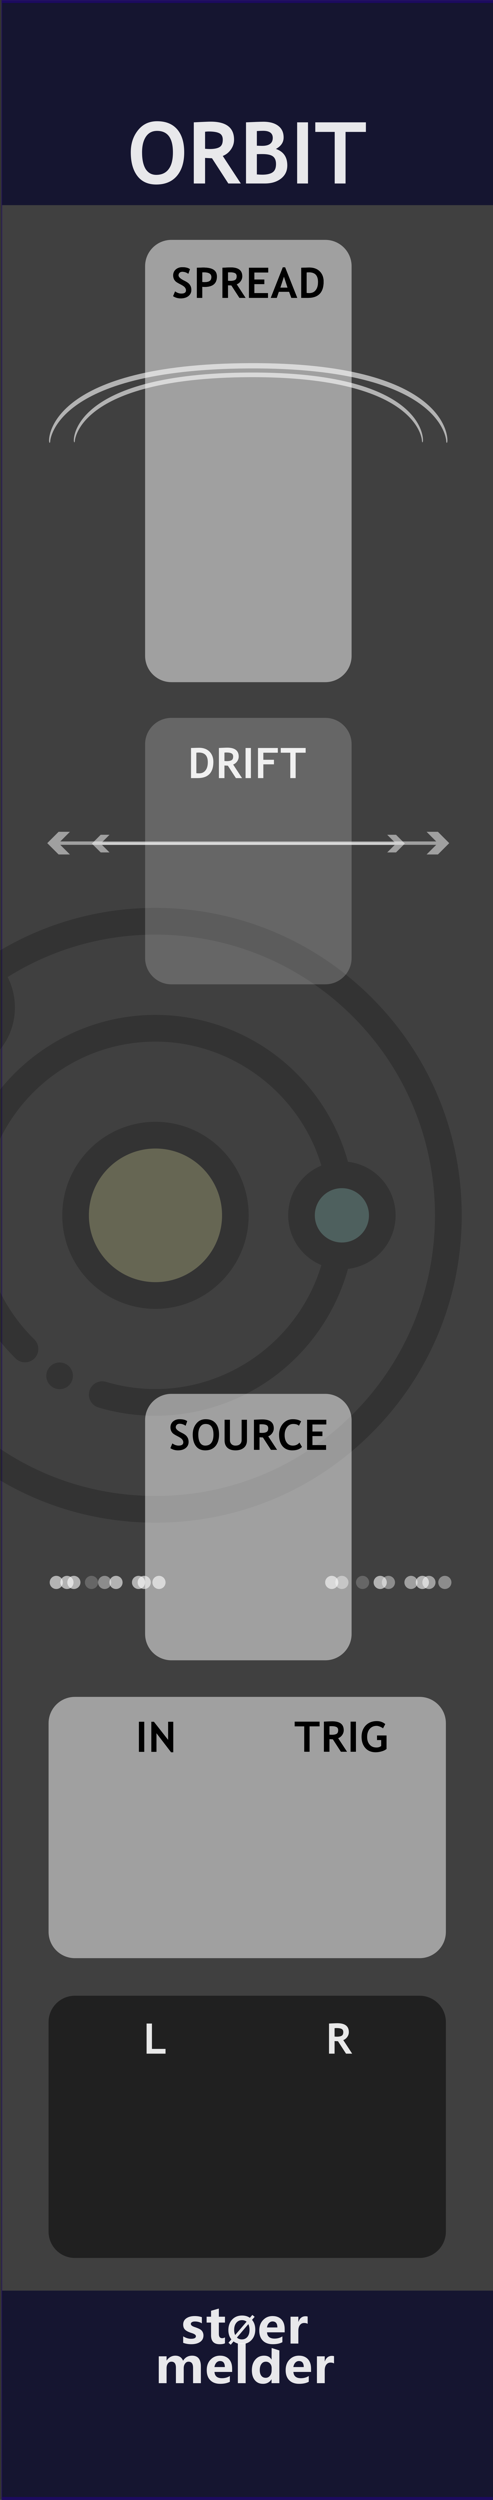 <?xml version="1.0" encoding="UTF-8" standalone="no"?>
<!DOCTYPE svg PUBLIC "-//W3C//DTD SVG 1.1//EN" "http://www.w3.org/Graphics/SVG/1.1/DTD/svg11.dtd">
<svg width="100%" height="100%" viewBox="0 0 75 380" version="1.1" xmlns="http://www.w3.org/2000/svg" xmlns:xlink="http://www.w3.org/1999/xlink" xml:space="preserve" xmlns:serif="http://www.serif.com/" style="fill-rule:evenodd;clip-rule:evenodd;stroke-linecap:round;stroke-linejoin:round;stroke-miterlimit:1.5;">
    <rect x="0" y="0" width="75" height="380" fill="#333333" stroke="none"/>
    <g id="panel" transform="matrix(0.835,0,0,1.043,-803.837,250.623)">
        <g transform="matrix(1.498,0,0,0.959,963,-240.242)">
            <rect x="0" y="0" width="60" height="380" style="fill:rgb(64,64,64);"/>
        </g>
        <g transform="matrix(1.278,0,0,1.116,959.87,-263.382)">
            <path d="M10.793,131.018L12.165,132.275L10.551,132.275L8.936,130.796L10.551,129.316L12.165,129.316L10.793,130.574L64.385,130.574L63.012,129.316L64.627,129.316L66.241,130.796L64.627,132.275L63.012,132.275L64.385,131.018L10.793,131.018Z" style="fill:white;fill-opacity:0.5;"/>
        </g>
        <g transform="matrix(0.995,0,0,0.869,970.527,-231.008)">
            <path d="M10.793,131.018L12.165,132.275L10.551,132.275L8.936,130.796L10.551,129.316L12.165,129.316L10.793,130.574L64.385,130.574L63.012,129.316L64.627,129.316L66.241,130.796L64.627,132.275L63.012,132.275L64.385,131.018L10.793,131.018Z" style="fill:white;fill-opacity:0.5;"/>
        </g>
        <g transform="matrix(0.531,0,0,1.82,978.958,-538.829)">
            <rect x="-30.034" y="347.456" width="169.102" height="16.91" style="fill:rgb(10,10,44);fill-opacity:0.8;"/>
        </g>
        <g transform="matrix(0.531,0,0,1.763,978.958,-852.772)">
            <rect x="-30.034" y="347.456" width="169.102" height="16.91" style="fill:rgb(10,10,44);fill-opacity:0.8;"/>
        </g>
        <g transform="matrix(4.012,0,0,25.566,813.011,-292.473)">
            <rect x="37.388" y="2.043" width="22.397" height="14.247" style="fill:none;stroke:rgb(32,6,118);stroke-opacity:0.7;stroke-width:0.03px;"/>
        </g>
        <g transform="matrix(0.84,0,0,0.84,175.891,16.211)">
            <g transform="matrix(1.198,0,0,0.959,893.633,-224.914)">
                <g transform="matrix(9,0,0,9,64.006,347.267)">
                    <path d="M0.919,-0L0.762,-0L0.762,-0.308C0.762,-0.391 0.732,-0.432 0.671,-0.432C0.643,-0.432 0.62,-0.42 0.602,-0.395C0.583,-0.369 0.574,-0.339 0.574,-0.303L0.574,-0L0.417,-0L0.417,-0.312C0.417,-0.392 0.387,-0.432 0.327,-0.432C0.298,-0.432 0.274,-0.42 0.256,-0.396C0.238,-0.372 0.229,-0.341 0.229,-0.301L0.229,-0L0.072,-0L0.072,-0.54L0.229,-0.54L0.229,-0.456L0.231,-0.456C0.25,-0.486 0.275,-0.51 0.307,-0.528C0.338,-0.545 0.371,-0.553 0.405,-0.553C0.481,-0.553 0.533,-0.519 0.561,-0.451C0.603,-0.519 0.663,-0.553 0.743,-0.553C0.86,-0.553 0.919,-0.481 0.919,-0.335L0.919,-0Z" style="fill:white;fill-opacity:0.9;fill-rule:nonzero;"/>
                </g>
                <g transform="matrix(9,0,0,9,72.978,347.267)">
                    <path d="M0.551,-0.226L0.196,-0.226C0.201,-0.142 0.252,-0.1 0.347,-0.1C0.407,-0.1 0.459,-0.115 0.505,-0.144L0.505,-0.028C0.456,-0.001 0.391,0.013 0.312,0.013C0.226,0.013 0.159,-0.011 0.111,-0.06C0.063,-0.108 0.04,-0.176 0.04,-0.262C0.04,-0.348 0.065,-0.419 0.116,-0.472C0.167,-0.526 0.23,-0.553 0.307,-0.553C0.384,-0.553 0.443,-0.53 0.487,-0.484C0.53,-0.437 0.551,-0.374 0.551,-0.292L0.551,-0.226ZM0.404,-0.324C0.404,-0.405 0.372,-0.445 0.306,-0.445C0.279,-0.445 0.255,-0.434 0.234,-0.412C0.214,-0.39 0.201,-0.361 0.195,-0.324L0.404,-0.324Z" style="fill:white;fill-opacity:0.9;fill-rule:nonzero;"/>
                </g>
                <g transform="matrix(9,0,0,9,78.351,347.267)">
                    <rect x="0.069" y="-0.799" width="0.157" height="0.799" style="fill:white;fill-opacity:0.9;fill-rule:nonzero;"/>
                </g>
                <g transform="matrix(9,0,0,9,81.149,347.267)">
                    <path d="M0.593,-0L0.436,-0L0.436,-0.076L0.433,-0.076C0.395,-0.017 0.339,0.013 0.264,0.013C0.195,0.013 0.141,-0.011 0.1,-0.06C0.06,-0.108 0.04,-0.174 0.04,-0.258C0.04,-0.346 0.062,-0.418 0.108,-0.472C0.153,-0.526 0.212,-0.553 0.286,-0.553C0.356,-0.553 0.405,-0.528 0.433,-0.477L0.436,-0.477L0.438,-0.707L0.593,-0.658L0.593,-0ZM0.438,-0.306C0.438,-0.342 0.427,-0.372 0.405,-0.396C0.383,-0.42 0.356,-0.432 0.323,-0.432C0.284,-0.432 0.254,-0.417 0.232,-0.386C0.21,-0.356 0.199,-0.315 0.199,-0.263C0.199,-0.213 0.21,-0.175 0.231,-0.148C0.252,-0.121 0.281,-0.108 0.318,-0.108C0.353,-0.108 0.382,-0.122 0.404,-0.15C0.427,-0.179 0.438,-0.215 0.438,-0.261L0.438,-0.306Z" style="fill:white;fill-opacity:0.9;fill-rule:nonzero;"/>
                </g>
                <g transform="matrix(9,0,0,9,87.265,347.267)">
                    <path d="M0.551,-0.226L0.196,-0.226C0.201,-0.142 0.252,-0.1 0.347,-0.1C0.407,-0.1 0.459,-0.115 0.505,-0.144L0.505,-0.028C0.456,-0.001 0.391,0.013 0.312,0.013C0.226,0.013 0.159,-0.011 0.111,-0.06C0.063,-0.108 0.04,-0.176 0.04,-0.262C0.04,-0.348 0.065,-0.419 0.116,-0.472C0.167,-0.526 0.23,-0.553 0.307,-0.553C0.384,-0.553 0.443,-0.53 0.487,-0.484C0.53,-0.437 0.551,-0.374 0.551,-0.292L0.551,-0.226ZM0.404,-0.324C0.404,-0.405 0.372,-0.445 0.306,-0.445C0.279,-0.445 0.255,-0.434 0.234,-0.412C0.214,-0.39 0.201,-0.361 0.195,-0.324L0.404,-0.324Z" style="fill:white;fill-opacity:0.9;fill-rule:nonzero;"/>
                </g>
                <g transform="matrix(9,0,0,9,92.639,347.267)">
                    <path d="M0.416,-0.397C0.397,-0.408 0.374,-0.414 0.346,-0.414C0.31,-0.414 0.282,-0.4 0.261,-0.373C0.24,-0.345 0.229,-0.308 0.229,-0.26L0.229,-0L0.072,-0L0.072,-0.54L0.229,-0.54L0.229,-0.438L0.231,-0.438C0.257,-0.512 0.305,-0.549 0.374,-0.549C0.392,-0.549 0.406,-0.547 0.416,-0.543L0.416,-0.397Z" style="fill:white;fill-opacity:0.9;fill-rule:nonzero;"/>
                </g>
            </g>
            <g transform="matrix(1.198,0,0,0.959,893.495,-231.786)">
                <g transform="matrix(9,0,0,9,68.666,347.267)">
                    <path d="M0.058,-0.145C0.112,-0.112 0.165,-0.096 0.216,-0.096C0.281,-0.096 0.314,-0.113 0.314,-0.148C0.314,-0.173 0.287,-0.193 0.233,-0.21C0.166,-0.231 0.12,-0.254 0.095,-0.28C0.07,-0.305 0.058,-0.34 0.058,-0.383C0.058,-0.436 0.079,-0.478 0.122,-0.508C0.165,-0.538 0.221,-0.553 0.291,-0.553C0.34,-0.553 0.388,-0.546 0.434,-0.531L0.434,-0.407C0.392,-0.432 0.346,-0.444 0.295,-0.444C0.27,-0.444 0.25,-0.44 0.235,-0.431C0.22,-0.422 0.212,-0.41 0.212,-0.396C0.212,-0.371 0.235,-0.351 0.28,-0.335C0.329,-0.319 0.366,-0.304 0.39,-0.291C0.415,-0.278 0.434,-0.26 0.447,-0.238C0.459,-0.216 0.466,-0.191 0.466,-0.163C0.466,-0.107 0.444,-0.064 0.399,-0.033C0.354,-0.002 0.295,0.013 0.22,0.013C0.162,0.013 0.107,0.004 0.058,-0.015L0.058,-0.145Z" style="fill:white;fill-opacity:0.9;fill-rule:nonzero;"/>
                </g>
                <g transform="matrix(9,0,0,9,73.244,347.267)">
                    <path d="M0.39,-0.006C0.366,0.007 0.33,0.013 0.282,0.013C0.167,0.013 0.11,-0.047 0.11,-0.167L0.11,-0.422L0.021,-0.422L0.021,-0.54L0.11,-0.54L0.11,-0.659L0.267,-0.704L0.267,-0.54L0.39,-0.54L0.39,-0.422L0.267,-0.422L0.267,-0.195C0.267,-0.137 0.289,-0.108 0.335,-0.108C0.353,-0.108 0.371,-0.114 0.39,-0.124L0.39,-0.006Z" style="fill:white;fill-opacity:0.9;fill-rule:nonzero;"/>
                </g>
                <g transform="matrix(6.6,0,0,6.6,77.105,347.267)">
                    <path d="M0.106,0.032L0.043,-0.021L0.122,-0.115C0.067,-0.183 0.04,-0.268 0.04,-0.368C0.04,-0.487 0.075,-0.584 0.144,-0.658C0.213,-0.732 0.305,-0.769 0.418,-0.769C0.5,-0.769 0.571,-0.748 0.63,-0.706L0.698,-0.785L0.761,-0.733L0.689,-0.65C0.748,-0.581 0.778,-0.493 0.778,-0.384C0.778,-0.266 0.743,-0.17 0.674,-0.097C0.605,-0.023 0.516,0.013 0.406,0.013C0.32,0.013 0.246,-0.011 0.182,-0.059L0.106,0.032ZM0.54,-0.6C0.506,-0.628 0.463,-0.642 0.413,-0.642C0.349,-0.642 0.297,-0.617 0.258,-0.569C0.218,-0.52 0.199,-0.455 0.199,-0.375C0.199,-0.319 0.208,-0.273 0.227,-0.234L0.54,-0.6ZM0.275,-0.165C0.311,-0.131 0.356,-0.114 0.409,-0.114C0.473,-0.114 0.524,-0.137 0.563,-0.184C0.601,-0.231 0.62,-0.294 0.62,-0.374C0.62,-0.435 0.61,-0.488 0.588,-0.533L0.275,-0.165Z" style="fill:white;fill-opacity:0.9;fill-rule:nonzero;"/>
                </g>
                <g transform="matrix(9,0,0,9,82.605,347.267)">
                    <path d="M0.551,-0.226L0.196,-0.226C0.201,-0.142 0.252,-0.1 0.347,-0.1C0.407,-0.1 0.459,-0.115 0.505,-0.144L0.505,-0.028C0.456,-0.001 0.391,0.013 0.312,0.013C0.226,0.013 0.159,-0.011 0.111,-0.06C0.063,-0.108 0.04,-0.176 0.04,-0.262C0.04,-0.348 0.065,-0.419 0.116,-0.472C0.167,-0.526 0.23,-0.553 0.307,-0.553C0.384,-0.553 0.443,-0.53 0.487,-0.484C0.53,-0.437 0.551,-0.374 0.551,-0.292L0.551,-0.226ZM0.404,-0.324C0.404,-0.405 0.372,-0.445 0.306,-0.445C0.279,-0.445 0.255,-0.434 0.234,-0.412C0.214,-0.39 0.201,-0.361 0.195,-0.324L0.404,-0.324Z" style="fill:white;fill-opacity:0.9;fill-rule:nonzero;"/>
                </g>
                <g transform="matrix(9,0,0,9,87.979,347.267)">
                    <path d="M0.416,-0.397C0.397,-0.408 0.374,-0.414 0.346,-0.414C0.31,-0.414 0.282,-0.4 0.261,-0.373C0.24,-0.345 0.229,-0.308 0.229,-0.26L0.229,-0L0.072,-0L0.072,-0.54L0.229,-0.54L0.229,-0.438L0.231,-0.438C0.257,-0.512 0.305,-0.549 0.374,-0.549C0.392,-0.549 0.406,-0.547 0.416,-0.543L0.416,-0.397Z" style="fill:white;fill-opacity:0.9;fill-rule:nonzero;"/>
                </g>
            </g>
        </g>
        <g transform="matrix(1.198,0,0,0.959,983.469,-213.548)">
            <g transform="matrix(13,0,0,13,2.028,0)">
                <path d="M0.039,-0.364C0.039,-0.466 0.067,-0.552 0.123,-0.622C0.179,-0.693 0.253,-0.728 0.347,-0.728C0.45,-0.728 0.528,-0.696 0.583,-0.632C0.637,-0.569 0.664,-0.479 0.664,-0.364C0.664,-0.249 0.636,-0.157 0.579,-0.089C0.522,-0.022 0.441,0.012 0.337,0.012C0.241,0.012 0.167,-0.021 0.116,-0.088C0.065,-0.155 0.039,-0.247 0.039,-0.364ZM0.171,-0.364C0.171,-0.28 0.185,-0.215 0.213,-0.169C0.242,-0.124 0.283,-0.101 0.337,-0.101C0.4,-0.101 0.449,-0.123 0.482,-0.168C0.516,-0.213 0.532,-0.278 0.532,-0.364C0.532,-0.531 0.47,-0.615 0.347,-0.615C0.29,-0.615 0.247,-0.593 0.216,-0.547C0.186,-0.502 0.171,-0.441 0.171,-0.364Z" style="fill:white;fill-opacity:0.9;fill-rule:nonzero;"/>
            </g>
            <g transform="matrix(13,0,0,13,11.169,0)">
                <path d="M0.477,-0L0.286,-0.295C0.266,-0.296 0.24,-0.297 0.205,-0.299L0.205,-0L0.073,-0L0.073,-0.715C0.08,-0.715 0.108,-0.717 0.156,-0.719C0.204,-0.721 0.242,-0.723 0.271,-0.723C0.453,-0.723 0.544,-0.652 0.544,-0.512C0.544,-0.469 0.531,-0.431 0.506,-0.396C0.481,-0.361 0.45,-0.337 0.412,-0.322L0.623,-0L0.477,-0ZM0.205,-0.605L0.205,-0.406C0.229,-0.404 0.246,-0.403 0.259,-0.403C0.312,-0.403 0.351,-0.411 0.375,-0.426C0.4,-0.441 0.412,-0.47 0.412,-0.513C0.412,-0.548 0.399,-0.573 0.373,-0.587C0.346,-0.601 0.305,-0.608 0.248,-0.608C0.234,-0.608 0.22,-0.607 0.205,-0.605Z" style="fill:white;fill-opacity:0.9;fill-rule:nonzero;"/>
            </g>
            <g transform="matrix(13,0,0,13,19.11,0)">
                <path d="M0.292,-0L0.073,-0L0.073,-0.715C0.17,-0.719 0.237,-0.722 0.276,-0.722C0.35,-0.722 0.408,-0.706 0.45,-0.674C0.492,-0.642 0.513,-0.597 0.513,-0.538C0.513,-0.481 0.483,-0.437 0.423,-0.404C0.512,-0.373 0.556,-0.309 0.556,-0.212C0.556,-0.147 0.532,-0.096 0.482,-0.057C0.433,-0.019 0.37,-0 0.292,-0ZM0.2,-0.613L0.2,-0.442C0.22,-0.441 0.24,-0.44 0.262,-0.44C0.344,-0.44 0.386,-0.471 0.386,-0.533C0.386,-0.588 0.348,-0.616 0.273,-0.616C0.253,-0.616 0.229,-0.615 0.2,-0.613ZM0.2,-0.343L0.2,-0.106C0.226,-0.104 0.247,-0.103 0.263,-0.103C0.319,-0.103 0.36,-0.113 0.386,-0.132C0.412,-0.151 0.424,-0.183 0.424,-0.228C0.424,-0.268 0.412,-0.298 0.389,-0.316C0.365,-0.335 0.323,-0.344 0.264,-0.344C0.252,-0.344 0.23,-0.344 0.2,-0.343Z" style="fill:white;fill-opacity:0.9;fill-rule:nonzero;"/>
            </g>
            <g transform="matrix(13,0,0,13,26.847,0)">
                <rect x="0.076" y="-0.715" width="0.127" height="0.715" style="fill:white;fill-opacity:0.9;fill-rule:nonzero;"/>
            </g>
            <g transform="matrix(13,0,0,13,30.466,0)">
                <path d="M0.364,-0.603L0.364,-0L0.237,-0L0.237,-0.603L0.01,-0.603L0.01,-0.715L0.602,-0.715L0.602,-0.603L0.364,-0.603Z" style="fill:white;fill-opacity:0.9;fill-rule:nonzero;"/>
            </g>
        </g>
        <g transform="matrix(1.064,0,0,1.427,966.095,-30.668)">
            <path d="M73.138,59.611C73.138,58.128 71.119,56.924 68.634,56.924L9.611,56.924C7.125,56.924 5.107,58.128 5.107,59.611L5.107,81.016C5.107,82.5 7.125,83.704 9.611,83.704L68.634,83.704C71.119,83.704 73.138,82.5 73.138,81.016L73.138,59.611Z" style="fill-opacity:0.5;"/>
        </g>
        <g transform="matrix(0.218,0,0,0.175,935.186,-107.979)">
            <g opacity="0.2">
                <circle cx="411.847" cy="256.051" r="33.755" style="fill:rgb(135,223,214);"/>
                <circle cx="82.939" cy="82.939" r="44.513" style="fill:rgb(74,125,186);"/>
                <circle cx="256.051" cy="256.051" r="66.77" style="fill:rgb(255,254,159);"/>
                <path d="M256.05,333.947C299.003,333.947 333.948,299.002 333.948,256.049C333.948,213.096 299.003,178.151 256.05,178.151C213.097,178.151 178.152,213.096 178.152,256.049C178.152,299.002 213.097,333.947 256.05,333.947ZM256.05,200.408C286.731,200.408 311.691,225.369 311.691,256.049C311.691,286.729 286.73,311.69 256.05,311.69C225.37,311.69 200.409,286.729 200.409,256.049C200.409,225.369 225.369,200.408 256.05,200.408Z" style="fill-rule:nonzero;"/>
                <path d="M182.113,380.452C181.512,380.051 180.867,379.706 180.188,379.428C179.52,379.15 178.819,378.938 178.107,378.794C176.671,378.505 175.203,378.505 173.767,378.794C173.055,378.939 172.354,379.15 171.686,379.428C171.007,379.706 170.362,380.051 169.761,380.452C169.149,380.853 168.581,381.32 168.07,381.832C167.558,382.344 167.091,382.911 166.69,383.523C166.289,384.124 165.944,384.769 165.666,385.448C165.388,386.116 165.176,386.817 165.032,387.529C164.887,388.241 164.809,388.976 164.809,389.699C164.809,392.637 166,395.497 168.07,397.567C168.582,398.079 169.149,398.546 169.761,398.958C170.362,399.359 171.007,399.704 171.686,399.982C172.354,400.26 173.055,400.472 173.767,400.616C174.479,400.761 175.214,400.827 175.937,400.827C176.66,400.827 177.395,400.76 178.107,400.616C178.819,400.471 179.52,400.26 180.188,399.982C180.867,399.704 181.512,399.359 182.113,398.958C182.725,398.546 183.293,398.079 183.804,397.567C185.874,395.497 187.065,392.626 187.065,389.699C187.065,386.772 185.874,383.901 183.804,381.831C183.293,381.32 182.725,380.853 182.113,380.452Z" style="fill-rule:nonzero;"/>
                <path d="M437.034,75.066C351.78,-10.188 219.239,-24.224 118.504,40.152C108.53,31.83 96.083,27.293 82.935,27.293C68.073,27.293 54.099,33.081 43.591,43.59C33.081,54.1 27.293,68.073 27.293,82.934C27.293,96.082 31.831,108.53 40.152,118.504C-24.225,219.239 -10.188,351.781 75.066,437.033C123.408,485.377 187.683,512 256.05,512C324.418,512 388.691,485.377 437.035,437.034C485.376,388.692 512,324.417 512,256.049C512,187.681 485.376,123.408 437.034,75.066ZM59.328,59.327C65.633,53.022 74.017,49.549 82.934,49.549C91.851,49.549 100.235,53.022 106.54,59.327C107.26,60.047 107.938,60.797 108.583,61.569C108.633,61.629 108.684,61.687 108.735,61.745C113.645,67.703 116.318,75.112 116.318,82.933C116.318,91.85 112.845,100.234 106.54,106.539C100.235,112.844 91.851,116.317 82.934,116.317C75.12,116.317 67.716,113.65 61.76,108.748C61.693,108.689 61.626,108.63 61.557,108.573C60.789,107.931 60.042,107.257 59.327,106.54C53.022,100.235 49.549,91.851 49.549,82.934C49.549,74.017 53.022,65.633 59.328,59.327ZM421.296,421.297C377.158,465.436 318.472,489.745 256.05,489.745C193.628,489.745 134.942,465.436 90.804,421.297C13.531,344.023 0.319,224.208 57.622,132.499C65.364,136.464 73.985,138.576 82.934,138.576C97.796,138.576 111.77,132.788 122.278,122.279C132.788,111.769 138.575,97.797 138.575,82.935C138.575,73.986 136.462,65.365 132.498,57.623C224.208,0.32 344.024,13.532 421.296,90.804C512.413,181.921 512.413,330.179 421.296,421.297Z" style="fill-rule:nonzero;"/>
                <path d="M416.937,211.463C407.743,178.314 388.238,148.406 361.351,126.523C331.72,102.407 294.324,89.125 256.051,89.125C164.009,89.125 89.127,164.007 89.127,256.049C89.127,301.278 106.921,343.622 139.23,375.283C141.396,377.405 144.208,378.462 147.019,378.462C149.905,378.462 152.789,377.347 154.968,375.122C159.269,370.732 159.198,363.687 154.808,359.384C126.805,331.945 111.384,295.246 111.384,256.048C111.384,176.278 176.282,111.38 256.052,111.38C319.919,111.38 376.592,154.192 394.679,214.584C378.425,221.339 366.964,237.378 366.964,256.048C366.964,274.718 378.426,290.757 394.68,297.512C376.592,357.903 319.919,400.716 256.052,400.716C241.975,400.716 228.067,398.701 214.712,394.726C208.823,392.973 202.624,396.326 200.872,402.218C199.119,408.109 202.472,414.306 208.364,416.058C223.781,420.646 239.826,422.973 256.053,422.973C294.327,422.973 331.723,409.691 361.354,385.575C388.24,363.692 407.746,333.785 416.94,300.636C439.299,298.099 456.733,279.076 456.733,256.049C456.729,233.023 439.296,213.999 416.937,211.463ZM411.846,278.677C399.369,278.677 389.219,268.527 389.219,256.05C389.219,243.573 399.369,233.423 411.846,233.423C424.323,233.423 434.473,243.573 434.473,256.05C434.473,268.526 424.323,278.677 411.846,278.677Z" style="fill-rule:nonzero;"/>
            </g>
        </g>
        <g transform="matrix(1.198,0,0,0.959,975.004,9.24)">
            <g transform="matrix(6.4,0,0,6.4,39.282,51.892)">
                <path d="M0.477,-0L0.286,-0.295C0.266,-0.296 0.24,-0.297 0.205,-0.299L0.205,-0L0.073,-0L0.073,-0.715C0.08,-0.715 0.108,-0.717 0.156,-0.719C0.204,-0.721 0.242,-0.723 0.271,-0.723C0.453,-0.723 0.544,-0.652 0.544,-0.512C0.544,-0.469 0.531,-0.431 0.506,-0.396C0.481,-0.361 0.45,-0.337 0.412,-0.322L0.623,-0L0.477,-0ZM0.205,-0.605L0.205,-0.406C0.229,-0.404 0.246,-0.403 0.259,-0.403C0.312,-0.403 0.351,-0.411 0.375,-0.426C0.4,-0.441 0.412,-0.47 0.412,-0.513C0.412,-0.548 0.399,-0.573 0.373,-0.587C0.346,-0.601 0.305,-0.608 0.248,-0.608C0.234,-0.608 0.22,-0.607 0.205,-0.605Z" style="fill:white;fill-opacity:0.9;fill-rule:nonzero;"/>
            </g>
        </g>
        <g transform="matrix(0.553,0,0,1.45,986.292,-119.694)">
            <path d="M73.138,59.568C73.138,58.109 69.254,56.924 64.471,56.924L13.773,56.924C8.99,56.924 5.107,58.109 5.107,59.568L5.107,81.06C5.107,82.519 8.99,83.704 13.773,83.704L64.471,83.704C69.254,83.704 73.138,82.519 73.138,81.06L73.138,59.568Z" style="fill:white;fill-opacity:0.5;"/>
        </g>
        <g transform="matrix(1.198,0,0,0.959,958.523,-78.756)">
            <g transform="matrix(6.4,0,0,6.4,29.13,51.892)">
                <path d="M0.039,-0.04L0.086,-0.153C0.136,-0.118 0.185,-0.101 0.234,-0.101C0.308,-0.101 0.346,-0.127 0.346,-0.179C0.346,-0.203 0.337,-0.226 0.319,-0.249C0.302,-0.271 0.266,-0.295 0.211,-0.323C0.156,-0.351 0.119,-0.373 0.1,-0.391C0.081,-0.409 0.066,-0.43 0.056,-0.454C0.046,-0.479 0.041,-0.506 0.041,-0.535C0.041,-0.59 0.061,-0.636 0.101,-0.673C0.142,-0.709 0.194,-0.728 0.257,-0.728C0.34,-0.728 0.401,-0.712 0.439,-0.681L0.401,-0.572C0.356,-0.604 0.309,-0.62 0.26,-0.62C0.23,-0.62 0.208,-0.612 0.192,-0.596C0.176,-0.581 0.167,-0.561 0.167,-0.536C0.167,-0.495 0.213,-0.452 0.304,-0.408C0.352,-0.385 0.386,-0.363 0.407,-0.344C0.428,-0.324 0.444,-0.301 0.456,-0.275C0.467,-0.248 0.472,-0.219 0.472,-0.187C0.472,-0.129 0.449,-0.081 0.404,-0.044C0.358,-0.007 0.297,0.012 0.22,0.012C0.153,0.012 0.093,-0.005 0.039,-0.04Z" style="fill-rule:nonzero;"/>
            </g>
            <g transform="matrix(6.4,0,0,6.4,32.53,51.892)">
                <path d="M0.039,-0.364C0.039,-0.466 0.067,-0.552 0.123,-0.622C0.179,-0.693 0.253,-0.728 0.347,-0.728C0.45,-0.728 0.528,-0.696 0.583,-0.632C0.637,-0.569 0.664,-0.479 0.664,-0.364C0.664,-0.249 0.636,-0.157 0.579,-0.089C0.522,-0.022 0.441,0.012 0.337,0.012C0.241,0.012 0.167,-0.021 0.116,-0.088C0.065,-0.155 0.039,-0.247 0.039,-0.364ZM0.171,-0.364C0.171,-0.28 0.185,-0.215 0.213,-0.169C0.242,-0.124 0.283,-0.101 0.337,-0.101C0.4,-0.101 0.449,-0.123 0.482,-0.168C0.516,-0.213 0.532,-0.278 0.532,-0.364C0.532,-0.531 0.47,-0.615 0.347,-0.615C0.29,-0.615 0.247,-0.593 0.216,-0.547C0.186,-0.502 0.171,-0.441 0.171,-0.364Z" style="fill-rule:nonzero;"/>
            </g>
            <g transform="matrix(6.4,0,0,6.4,37.158,51.892)">
                <path d="M0.073,-0.715L0.2,-0.715L0.2,-0.23C0.2,-0.192 0.212,-0.161 0.235,-0.137C0.259,-0.113 0.291,-0.101 0.332,-0.101C0.378,-0.101 0.414,-0.112 0.439,-0.136C0.465,-0.16 0.478,-0.192 0.478,-0.233L0.478,-0.715L0.604,-0.715L0.604,-0.223C0.604,-0.15 0.58,-0.092 0.531,-0.05C0.481,-0.009 0.415,0.012 0.333,0.012C0.25,0.012 0.186,-0.008 0.141,-0.049C0.096,-0.09 0.073,-0.148 0.073,-0.224L0.073,-0.715Z" style="fill-rule:nonzero;"/>
            </g>
            <g transform="matrix(6.4,0,0,6.4,41.623,51.892)">
                <path d="M0.477,-0L0.286,-0.295C0.266,-0.296 0.24,-0.297 0.205,-0.299L0.205,-0L0.073,-0L0.073,-0.715C0.08,-0.715 0.108,-0.717 0.156,-0.719C0.204,-0.721 0.242,-0.723 0.271,-0.723C0.453,-0.723 0.544,-0.652 0.544,-0.512C0.544,-0.469 0.531,-0.431 0.506,-0.396C0.481,-0.361 0.45,-0.337 0.412,-0.322L0.623,-0L0.477,-0ZM0.205,-0.605L0.205,-0.406C0.229,-0.404 0.246,-0.403 0.259,-0.403C0.312,-0.403 0.351,-0.411 0.375,-0.426C0.4,-0.441 0.412,-0.47 0.412,-0.513C0.412,-0.548 0.399,-0.573 0.373,-0.587C0.346,-0.601 0.305,-0.608 0.248,-0.608C0.234,-0.608 0.22,-0.607 0.205,-0.605Z" style="fill-rule:nonzero;"/>
            </g>
            <g transform="matrix(6.4,0,0,6.4,45.66,51.892)">
                <path d="M0.563,-0.677L0.511,-0.572C0.483,-0.601 0.437,-0.615 0.375,-0.615C0.315,-0.615 0.266,-0.59 0.228,-0.54C0.19,-0.49 0.171,-0.427 0.171,-0.35C0.171,-0.274 0.189,-0.213 0.224,-0.168C0.259,-0.123 0.306,-0.101 0.365,-0.101C0.433,-0.101 0.485,-0.125 0.523,-0.173L0.583,-0.07C0.531,-0.015 0.455,0.012 0.355,0.012C0.255,0.012 0.177,-0.021 0.122,-0.086C0.067,-0.152 0.039,-0.242 0.039,-0.355C0.039,-0.461 0.07,-0.55 0.131,-0.621C0.192,-0.692 0.271,-0.728 0.367,-0.728C0.449,-0.728 0.514,-0.711 0.563,-0.677Z" style="fill-rule:nonzero;"/>
            </g>
            <g transform="matrix(6.4,0,0,6.4,49.704,51.892)">
                <path d="M0.2,-0.603L0.2,-0.435L0.437,-0.435L0.437,-0.327L0.2,-0.327L0.2,-0.113L0.524,-0.113L0.524,-0L0.073,-0L0.073,-0.715L0.53,-0.715L0.53,-0.603L0.2,-0.603Z" style="fill-rule:nonzero;"/>
            </g>
        </g>
        <g transform="matrix(1.064,0,0,1.422,966.095,-73.938)">
            <path d="M73.138,59.62C73.138,58.132 71.119,56.924 68.634,56.924L9.611,56.924C7.125,56.924 5.107,58.132 5.107,59.62L5.107,81.007C5.107,82.496 7.125,83.704 9.611,83.704L68.634,83.704C71.119,83.704 73.138,82.496 73.138,81.007L73.138,59.62Z" style="fill:white;fill-opacity:0.5;"/>
        </g>
        <g transform="matrix(1.198,0,0,0.959,941.704,-34.743)">
            <g transform="matrix(6.4,0,0,6.4,38.147,51.892)">
                <rect x="0.076" y="-0.715" width="0.127" height="0.715" style="fill-rule:nonzero;"/>
            </g>
            <g transform="matrix(6.4,0,0,6.4,40.056,51.892)">
                <path d="M0.542,0.01L0.195,-0.443L0.195,0L0.073,0L0.073,-0.715L0.134,-0.715L0.472,-0.284L0.472,-0.715L0.594,-0.715L0.594,0.01L0.542,0.01Z" style="fill-rule:nonzero;"/>
            </g>
        </g>
        <g transform="matrix(1.198,0,0,0.959,941.545,9.24)">
            <g transform="matrix(6.4,0,0,6.4,39.468,51.892)">
                <path d="M0.073,-0L0.073,-0.715L0.2,-0.715L0.2,-0.113L0.523,-0.113L0.523,-0L0.073,-0Z" style="fill:white;fill-opacity:0.9;fill-rule:nonzero;"/>
            </g>
        </g>
        <g transform="matrix(1.198,0,0,0.959,975.444,-34.758)">
            <g transform="matrix(6.4,0,0,6.4,34.094,51.892)">
                <path d="M0.364,-0.603L0.364,-0L0.237,-0L0.237,-0.603L0.01,-0.603L0.01,-0.715L0.602,-0.715L0.602,-0.603L0.364,-0.603Z" style="fill-rule:nonzero;"/>
            </g>
            <g transform="matrix(6.4,0,0,6.4,38.137,51.892)">
                <path d="M0.477,-0L0.286,-0.295C0.266,-0.296 0.24,-0.297 0.205,-0.299L0.205,-0L0.073,-0L0.073,-0.715C0.08,-0.715 0.108,-0.717 0.156,-0.719C0.204,-0.721 0.242,-0.723 0.271,-0.723C0.453,-0.723 0.544,-0.652 0.544,-0.512C0.544,-0.469 0.531,-0.431 0.506,-0.396C0.481,-0.361 0.45,-0.337 0.412,-0.322L0.623,-0L0.477,-0ZM0.205,-0.605L0.205,-0.406C0.229,-0.404 0.246,-0.403 0.259,-0.403C0.312,-0.403 0.351,-0.411 0.375,-0.426C0.4,-0.441 0.412,-0.47 0.412,-0.513C0.412,-0.548 0.399,-0.573 0.373,-0.587C0.346,-0.601 0.305,-0.608 0.248,-0.608C0.234,-0.608 0.22,-0.607 0.205,-0.605Z" style="fill-rule:nonzero;"/>
            </g>
            <g transform="matrix(6.4,0,0,6.4,42.175,51.892)">
                <rect x="0.076" y="-0.715" width="0.127" height="0.715" style="fill-rule:nonzero;"/>
            </g>
            <g transform="matrix(6.4,0,0,6.4,44.084,51.892)">
                <path d="M0.602,-0.657L0.548,-0.555C0.533,-0.569 0.51,-0.582 0.479,-0.595C0.448,-0.608 0.421,-0.615 0.398,-0.615C0.328,-0.615 0.273,-0.591 0.232,-0.543C0.191,-0.496 0.171,-0.432 0.171,-0.352C0.171,-0.275 0.191,-0.215 0.231,-0.169C0.271,-0.123 0.325,-0.101 0.394,-0.101C0.439,-0.101 0.476,-0.113 0.505,-0.138L0.505,-0.278L0.406,-0.278L0.406,-0.387L0.632,-0.387L0.632,-0.066C0.602,-0.042 0.563,-0.022 0.515,-0.009C0.468,0.005 0.42,0.012 0.373,0.012C0.271,0.012 0.189,-0.021 0.129,-0.089C0.069,-0.156 0.039,-0.245 0.039,-0.355C0.039,-0.465 0.072,-0.555 0.137,-0.624C0.203,-0.693 0.291,-0.728 0.401,-0.728C0.48,-0.728 0.547,-0.704 0.602,-0.657Z" style="fill-rule:nonzero;"/>
            </g>
        </g>
        <g transform="matrix(0.553,0,0,2.407,986.292,-342.348)">
            <path d="M73.138,58.517C73.138,57.637 69.254,56.924 64.471,56.924L13.773,56.924C8.99,56.924 5.107,57.637 5.107,58.517L5.107,82.111C5.107,82.99 8.99,83.704 13.773,83.704L64.471,83.704C69.254,83.704 73.138,82.99 73.138,82.111L73.138,58.517Z" style="fill:white;fill-opacity:0.5;"/>
        </g>
        <g transform="matrix(1.198,0,0,0.959,958.523,-246.644)">
            <g transform="matrix(6.4,0,0,6.4,29.545,51.892)">
                <path d="M0.039,-0.04L0.086,-0.153C0.136,-0.118 0.185,-0.101 0.234,-0.101C0.308,-0.101 0.346,-0.127 0.346,-0.179C0.346,-0.203 0.337,-0.226 0.319,-0.249C0.302,-0.271 0.266,-0.295 0.211,-0.323C0.156,-0.351 0.119,-0.373 0.1,-0.391C0.081,-0.409 0.066,-0.43 0.056,-0.454C0.046,-0.479 0.041,-0.506 0.041,-0.535C0.041,-0.59 0.061,-0.636 0.101,-0.673C0.142,-0.709 0.194,-0.728 0.257,-0.728C0.34,-0.728 0.401,-0.712 0.439,-0.681L0.401,-0.572C0.356,-0.604 0.309,-0.62 0.26,-0.62C0.23,-0.62 0.208,-0.612 0.192,-0.596C0.176,-0.581 0.167,-0.561 0.167,-0.536C0.167,-0.495 0.213,-0.452 0.304,-0.408C0.352,-0.385 0.386,-0.363 0.407,-0.344C0.428,-0.324 0.444,-0.301 0.456,-0.275C0.467,-0.248 0.472,-0.219 0.472,-0.187C0.472,-0.129 0.449,-0.081 0.404,-0.044C0.358,-0.007 0.297,0.012 0.22,0.012C0.153,0.012 0.093,-0.005 0.039,-0.04Z" style="fill-rule:nonzero;"/>
            </g>
            <g transform="matrix(6.4,0,0,6.4,32.945,51.892)">
                <path d="M0.2,-0.263L0.2,-0L0.073,-0L0.073,-0.715C0.158,-0.718 0.207,-0.72 0.222,-0.72C0.335,-0.72 0.417,-0.703 0.469,-0.668C0.522,-0.634 0.548,-0.579 0.548,-0.506C0.548,-0.342 0.451,-0.26 0.258,-0.26C0.243,-0.26 0.224,-0.261 0.2,-0.263ZM0.2,-0.605L0.2,-0.376C0.222,-0.374 0.239,-0.373 0.251,-0.373C0.309,-0.373 0.351,-0.382 0.378,-0.402C0.405,-0.421 0.418,-0.452 0.418,-0.496C0.418,-0.57 0.358,-0.607 0.239,-0.607C0.225,-0.607 0.213,-0.607 0.2,-0.605Z" style="fill-rule:nonzero;"/>
            </g>
            <g transform="matrix(6.4,0,0,6.4,36.829,51.892)">
                <path d="M0.477,-0L0.286,-0.295C0.266,-0.296 0.24,-0.297 0.205,-0.299L0.205,-0L0.073,-0L0.073,-0.715C0.08,-0.715 0.108,-0.717 0.156,-0.719C0.204,-0.721 0.242,-0.723 0.271,-0.723C0.453,-0.723 0.544,-0.652 0.544,-0.512C0.544,-0.469 0.531,-0.431 0.506,-0.396C0.481,-0.361 0.45,-0.337 0.412,-0.322L0.623,-0L0.477,-0ZM0.205,-0.605L0.205,-0.406C0.229,-0.404 0.246,-0.403 0.259,-0.403C0.312,-0.403 0.351,-0.411 0.375,-0.426C0.4,-0.441 0.412,-0.47 0.412,-0.513C0.412,-0.548 0.399,-0.573 0.373,-0.587C0.346,-0.601 0.305,-0.608 0.248,-0.608C0.234,-0.608 0.22,-0.607 0.205,-0.605Z" style="fill-rule:nonzero;"/>
            </g>
            <g transform="matrix(6.4,0,0,6.4,40.867,51.892)">
                <path d="M0.2,-0.603L0.2,-0.435L0.437,-0.435L0.437,-0.327L0.2,-0.327L0.2,-0.113L0.524,-0.113L0.524,-0L0.073,-0L0.073,-0.715L0.53,-0.715L0.53,-0.603L0.2,-0.603Z" style="fill-rule:nonzero;"/>
            </g>
            <g transform="matrix(6.4,0,0,6.4,44.635,51.892)">
                <path d="M0.491,-0L0.438,-0.145L0.193,-0.145L0.144,-0L0.002,-0L0.288,-0.725L0.343,-0.725L0.631,-0L0.491,-0ZM0.315,-0.506L0.229,-0.242L0.401,-0.242L0.315,-0.506Z" style="fill-rule:nonzero;"/>
            </g>
            <g transform="matrix(6.4,0,0,6.4,48.817,51.892)">
                <path d="M0.232,-0L0.073,-0L0.073,-0.715C0.174,-0.718 0.238,-0.72 0.264,-0.72C0.368,-0.72 0.451,-0.69 0.512,-0.629C0.573,-0.568 0.604,-0.487 0.604,-0.386C0.604,-0.129 0.48,-0 0.232,-0ZM0.2,-0.604L0.2,-0.116C0.221,-0.114 0.243,-0.113 0.267,-0.113C0.331,-0.113 0.381,-0.136 0.417,-0.183C0.454,-0.229 0.472,-0.294 0.472,-0.378C0.472,-0.531 0.401,-0.607 0.258,-0.607C0.245,-0.607 0.225,-0.606 0.2,-0.604Z" style="fill-rule:nonzero;"/>
            </g>
        </g>
        <g transform="matrix(1.198,0,0,0.959,958.523,-246.644)">
            <g transform="matrix(6.4,0,0,6.4,29.545,51.892)">
                <path d="M0.039,-0.04L0.086,-0.153C0.136,-0.118 0.185,-0.101 0.234,-0.101C0.308,-0.101 0.346,-0.127 0.346,-0.179C0.346,-0.203 0.337,-0.226 0.319,-0.249C0.302,-0.271 0.266,-0.295 0.211,-0.323C0.156,-0.351 0.119,-0.373 0.1,-0.391C0.081,-0.409 0.066,-0.43 0.056,-0.454C0.046,-0.479 0.041,-0.506 0.041,-0.535C0.041,-0.59 0.061,-0.636 0.101,-0.673C0.142,-0.709 0.194,-0.728 0.257,-0.728C0.34,-0.728 0.401,-0.712 0.439,-0.681L0.401,-0.572C0.356,-0.604 0.309,-0.62 0.26,-0.62C0.23,-0.62 0.208,-0.612 0.192,-0.596C0.176,-0.581 0.167,-0.561 0.167,-0.536C0.167,-0.495 0.213,-0.452 0.304,-0.408C0.352,-0.385 0.386,-0.363 0.407,-0.344C0.428,-0.324 0.444,-0.301 0.456,-0.275C0.467,-0.248 0.472,-0.219 0.472,-0.187C0.472,-0.129 0.449,-0.081 0.404,-0.044C0.358,-0.007 0.297,0.012 0.22,0.012C0.153,0.012 0.093,-0.005 0.039,-0.04Z" style="fill-rule:nonzero;"/>
            </g>
            <g transform="matrix(6.4,0,0,6.4,32.945,51.892)">
                <path d="M0.2,-0.263L0.2,-0L0.073,-0L0.073,-0.715C0.158,-0.718 0.207,-0.72 0.222,-0.72C0.335,-0.72 0.417,-0.703 0.469,-0.668C0.522,-0.634 0.548,-0.579 0.548,-0.506C0.548,-0.342 0.451,-0.26 0.258,-0.26C0.243,-0.26 0.224,-0.261 0.2,-0.263ZM0.2,-0.605L0.2,-0.376C0.222,-0.374 0.239,-0.373 0.251,-0.373C0.309,-0.373 0.351,-0.382 0.378,-0.402C0.405,-0.421 0.418,-0.452 0.418,-0.496C0.418,-0.57 0.358,-0.607 0.239,-0.607C0.225,-0.607 0.213,-0.607 0.2,-0.605Z" style="fill-rule:nonzero;"/>
            </g>
            <g transform="matrix(6.4,0,0,6.4,36.829,51.892)">
                <path d="M0.477,-0L0.286,-0.295C0.266,-0.296 0.24,-0.297 0.205,-0.299L0.205,-0L0.073,-0L0.073,-0.715C0.08,-0.715 0.108,-0.717 0.156,-0.719C0.204,-0.721 0.242,-0.723 0.271,-0.723C0.453,-0.723 0.544,-0.652 0.544,-0.512C0.544,-0.469 0.531,-0.431 0.506,-0.396C0.481,-0.361 0.45,-0.337 0.412,-0.322L0.623,-0L0.477,-0ZM0.205,-0.605L0.205,-0.406C0.229,-0.404 0.246,-0.403 0.259,-0.403C0.312,-0.403 0.351,-0.411 0.375,-0.426C0.4,-0.441 0.412,-0.47 0.412,-0.513C0.412,-0.548 0.399,-0.573 0.373,-0.587C0.346,-0.601 0.305,-0.608 0.248,-0.608C0.234,-0.608 0.22,-0.607 0.205,-0.605Z" style="fill-rule:nonzero;"/>
            </g>
            <g transform="matrix(6.4,0,0,6.4,40.867,51.892)">
                <path d="M0.2,-0.603L0.2,-0.435L0.437,-0.435L0.437,-0.327L0.2,-0.327L0.2,-0.113L0.524,-0.113L0.524,-0L0.073,-0L0.073,-0.715L0.53,-0.715L0.53,-0.603L0.2,-0.603Z" style="fill-rule:nonzero;"/>
            </g>
            <g transform="matrix(6.4,0,0,6.4,44.635,51.892)">
                <path d="M0.491,-0L0.438,-0.145L0.193,-0.145L0.144,-0L0.002,-0L0.288,-0.725L0.343,-0.725L0.631,-0L0.491,-0ZM0.315,-0.506L0.229,-0.242L0.401,-0.242L0.315,-0.506Z" style="fill-rule:nonzero;"/>
            </g>
            <g transform="matrix(6.4,0,0,6.4,48.817,51.892)">
                <path d="M0.232,-0L0.073,-0L0.073,-0.715C0.174,-0.718 0.238,-0.72 0.264,-0.72C0.368,-0.72 0.451,-0.69 0.512,-0.629C0.573,-0.568 0.604,-0.487 0.604,-0.386C0.604,-0.129 0.48,-0 0.232,-0ZM0.2,-0.604L0.2,-0.116C0.221,-0.114 0.243,-0.113 0.267,-0.113C0.331,-0.113 0.381,-0.136 0.417,-0.183C0.454,-0.229 0.472,-0.294 0.472,-0.378C0.472,-0.531 0.401,-0.607 0.258,-0.607C0.245,-0.607 0.225,-0.606 0.2,-0.604Z" style="fill-rule:nonzero;"/>
            </g>
        </g>
        <g transform="matrix(0.553,0,0,1.45,986.292,-218.208)">
            <path d="M73.138,59.569C73.138,58.109 69.254,56.924 64.471,56.924L13.773,56.924C8.99,56.924 5.107,58.109 5.107,59.569L5.107,81.059C5.107,82.519 8.99,83.704 13.773,83.704L64.471,83.704C69.254,83.704 73.138,82.519 73.138,81.059L73.138,59.569Z" style="fill:white;fill-opacity:0.2;"/>
        </g>
        <g transform="matrix(1.198,0,0,0.959,958.279,-176.656)">
            <g transform="matrix(6.4,0,0,6.4,32.255,51.892)">
                <path d="M0.232,-0L0.073,-0L0.073,-0.715C0.174,-0.718 0.238,-0.72 0.264,-0.72C0.368,-0.72 0.451,-0.69 0.512,-0.629C0.573,-0.568 0.604,-0.487 0.604,-0.386C0.604,-0.129 0.48,-0 0.232,-0ZM0.2,-0.604L0.2,-0.116C0.221,-0.114 0.243,-0.113 0.267,-0.113C0.331,-0.113 0.381,-0.136 0.417,-0.183C0.454,-0.229 0.472,-0.294 0.472,-0.378C0.472,-0.531 0.401,-0.607 0.258,-0.607C0.245,-0.607 0.225,-0.606 0.2,-0.604Z" style="fill:white;fill-opacity:0.9;fill-rule:nonzero;"/>
            </g>
            <g transform="matrix(6.4,0,0,6.4,36.495,51.892)">
                <path d="M0.477,-0L0.286,-0.295C0.266,-0.296 0.24,-0.297 0.205,-0.299L0.205,-0L0.073,-0L0.073,-0.715C0.08,-0.715 0.108,-0.717 0.156,-0.719C0.204,-0.721 0.242,-0.723 0.271,-0.723C0.453,-0.723 0.544,-0.652 0.544,-0.512C0.544,-0.469 0.531,-0.431 0.506,-0.396C0.481,-0.361 0.45,-0.337 0.412,-0.322L0.623,-0L0.477,-0ZM0.205,-0.605L0.205,-0.406C0.229,-0.404 0.246,-0.403 0.259,-0.403C0.312,-0.403 0.351,-0.411 0.375,-0.426C0.4,-0.441 0.412,-0.47 0.412,-0.513C0.412,-0.548 0.399,-0.573 0.373,-0.587C0.346,-0.601 0.305,-0.608 0.248,-0.608C0.234,-0.608 0.22,-0.607 0.205,-0.605Z" style="fill:white;fill-opacity:0.9;fill-rule:nonzero;"/>
            </g>
            <g transform="matrix(6.4,0,0,6.4,40.532,51.892)">
                <rect x="0.076" y="-0.715" width="0.127" height="0.715" style="fill:white;fill-opacity:0.9;fill-rule:nonzero;"/>
            </g>
            <g transform="matrix(6.4,0,0,6.4,42.442,51.892)">
                <path d="M0.2,-0.603L0.2,-0.435L0.452,-0.435L0.452,-0.327L0.2,-0.327L0.2,-0L0.073,-0L0.073,-0.715L0.544,-0.715L0.544,-0.603L0.2,-0.603Z" style="fill:white;fill-opacity:0.9;fill-rule:nonzero;"/>
            </g>
            <g transform="matrix(6.4,0,0,6.4,46.304,51.892)">
                <path d="M0.364,-0.603L0.364,-0L0.237,-0L0.237,-0.603L0.01,-0.603L0.01,-0.715L0.602,-0.715L0.602,-0.603L0.364,-0.603Z" style="fill:white;fill-opacity:0.9;fill-rule:nonzero;"/>
            </g>
        </g>
        <g transform="matrix(1.417,0,0,4.819,954.768,-454.07)">
            <path d="M11.969,57.675C11.969,57.675 12.168,55.451 37.68,55.424C62.993,55.398 63.031,57.675 63.031,57.675" style="fill:none;stroke:white;stroke-opacity:0.6;stroke-width:0.16px;"/>
        </g>
        <g transform="matrix(1.242,0,0,4.221,961.361,-419.605)">
            <path d="M11.969,57.675C11.969,57.675 12.168,55.451 37.68,55.424C62.993,55.398 63.031,57.675 63.031,57.675" style="fill:none;stroke:white;stroke-opacity:0.6;stroke-width:0.16px;"/>
        </g>
        <g>
            <g transform="matrix(1.536,0,0,0.993,960.534,-248.414)">
                <ellipse cx="8.071" cy="240.424" rx="0.78" ry="0.966" style="fill:white;fill-opacity:0.6;"/>
            </g>
            <g transform="matrix(1.536,0,0,0.993,963.742,-248.414)">
                <ellipse cx="8.071" cy="240.424" rx="0.78" ry="0.966" style="fill:white;fill-opacity:0.6;"/>
            </g>
            <g transform="matrix(1.536,0,0,0.993,966.95,-248.414)">
                <ellipse cx="8.071" cy="240.424" rx="0.78" ry="0.966" style="fill:white;fill-opacity:0.2;"/>
            </g>
            <g transform="matrix(1.536,0,0,0.993,971.417,-248.414)">
                <ellipse cx="8.071" cy="240.424" rx="0.78" ry="0.966" style="fill:white;fill-opacity:0.6;"/>
            </g>
            <g transform="matrix(1.536,0,0,0.993,969.346,-248.414)">
                <ellipse cx="8.071" cy="240.424" rx="0.78" ry="0.966" style="fill:white;fill-opacity:0.4;"/>
            </g>
            <g transform="matrix(1.536,0,0,0.993,975.52,-248.414)">
                <ellipse cx="8.071" cy="240.424" rx="0.78" ry="0.966" style="fill:white;fill-opacity:0.6;"/>
            </g>
            <g transform="matrix(1.536,0,0,0.993,976.56,-248.414)">
                <ellipse cx="8.071" cy="240.424" rx="0.78" ry="0.966" style="fill:white;fill-opacity:0.6;"/>
            </g>
            <g transform="matrix(1.536,0,0,0.993,1012.57,-248.414)">
                <ellipse cx="8.071" cy="240.424" rx="0.78" ry="0.966" style="fill:white;fill-opacity:0.4;"/>
            </g>
            <g transform="matrix(1.536,0,0,0.993,979.245,-248.414)">
                <ellipse cx="8.071" cy="240.424" rx="0.78" ry="0.966" style="fill:white;fill-opacity:0.6;"/>
            </g>
            <g transform="matrix(1.536,0,0,0.993,962.482,-248.414)">
                <ellipse cx="8.071" cy="240.424" rx="0.78" ry="0.966" style="fill:white;fill-opacity:0.6;"/>
            </g>
            <g transform="matrix(1.536,0,0,0.993,1016.34,-248.414)">
                <ellipse cx="8.071" cy="240.424" rx="0.78" ry="0.966" style="fill:white;fill-opacity:0.2;"/>
            </g>
            <g transform="matrix(1.536,0,0,0.993,1019.55,-248.414)">
                <ellipse cx="8.071" cy="240.424" rx="0.78" ry="0.966" style="fill:white;fill-opacity:0.6;"/>
            </g>
            <g transform="matrix(1.536,0,0,0.993,1021.05,-248.414)">
                <ellipse cx="8.071" cy="240.424" rx="0.78" ry="0.966" style="fill:white;fill-opacity:0.4;"/>
            </g>
            <g transform="matrix(1.536,0,0,0.993,1027.23,-248.414)">
                <ellipse cx="8.071" cy="240.424" rx="0.78" ry="0.966" style="fill:white;fill-opacity:0.6;"/>
            </g>
            <g transform="matrix(1.536,0,0,0.993,1025.16,-248.414)">
                <ellipse cx="8.071" cy="240.424" rx="0.78" ry="0.966" style="fill:white;fill-opacity:0.5;"/>
            </g>
            <g transform="matrix(1.536,0,0,0.993,1031.33,-248.414)">
                <ellipse cx="8.071" cy="240.424" rx="0.78" ry="0.966" style="fill:white;fill-opacity:0.4;"/>
            </g>
            <g transform="matrix(1.536,0,0,0.993,1010.72,-248.414)">
                <ellipse cx="8.071" cy="240.424" rx="0.78" ry="0.966" style="fill:white;fill-opacity:0.6;"/>
            </g>
            <g transform="matrix(1.536,0,0,0.993,1028.43,-248.414)">
                <ellipse cx="8.071" cy="240.424" rx="0.78" ry="0.966" style="fill:white;fill-opacity:0.5;"/>
            </g>
        </g>
    </g>
</svg>
